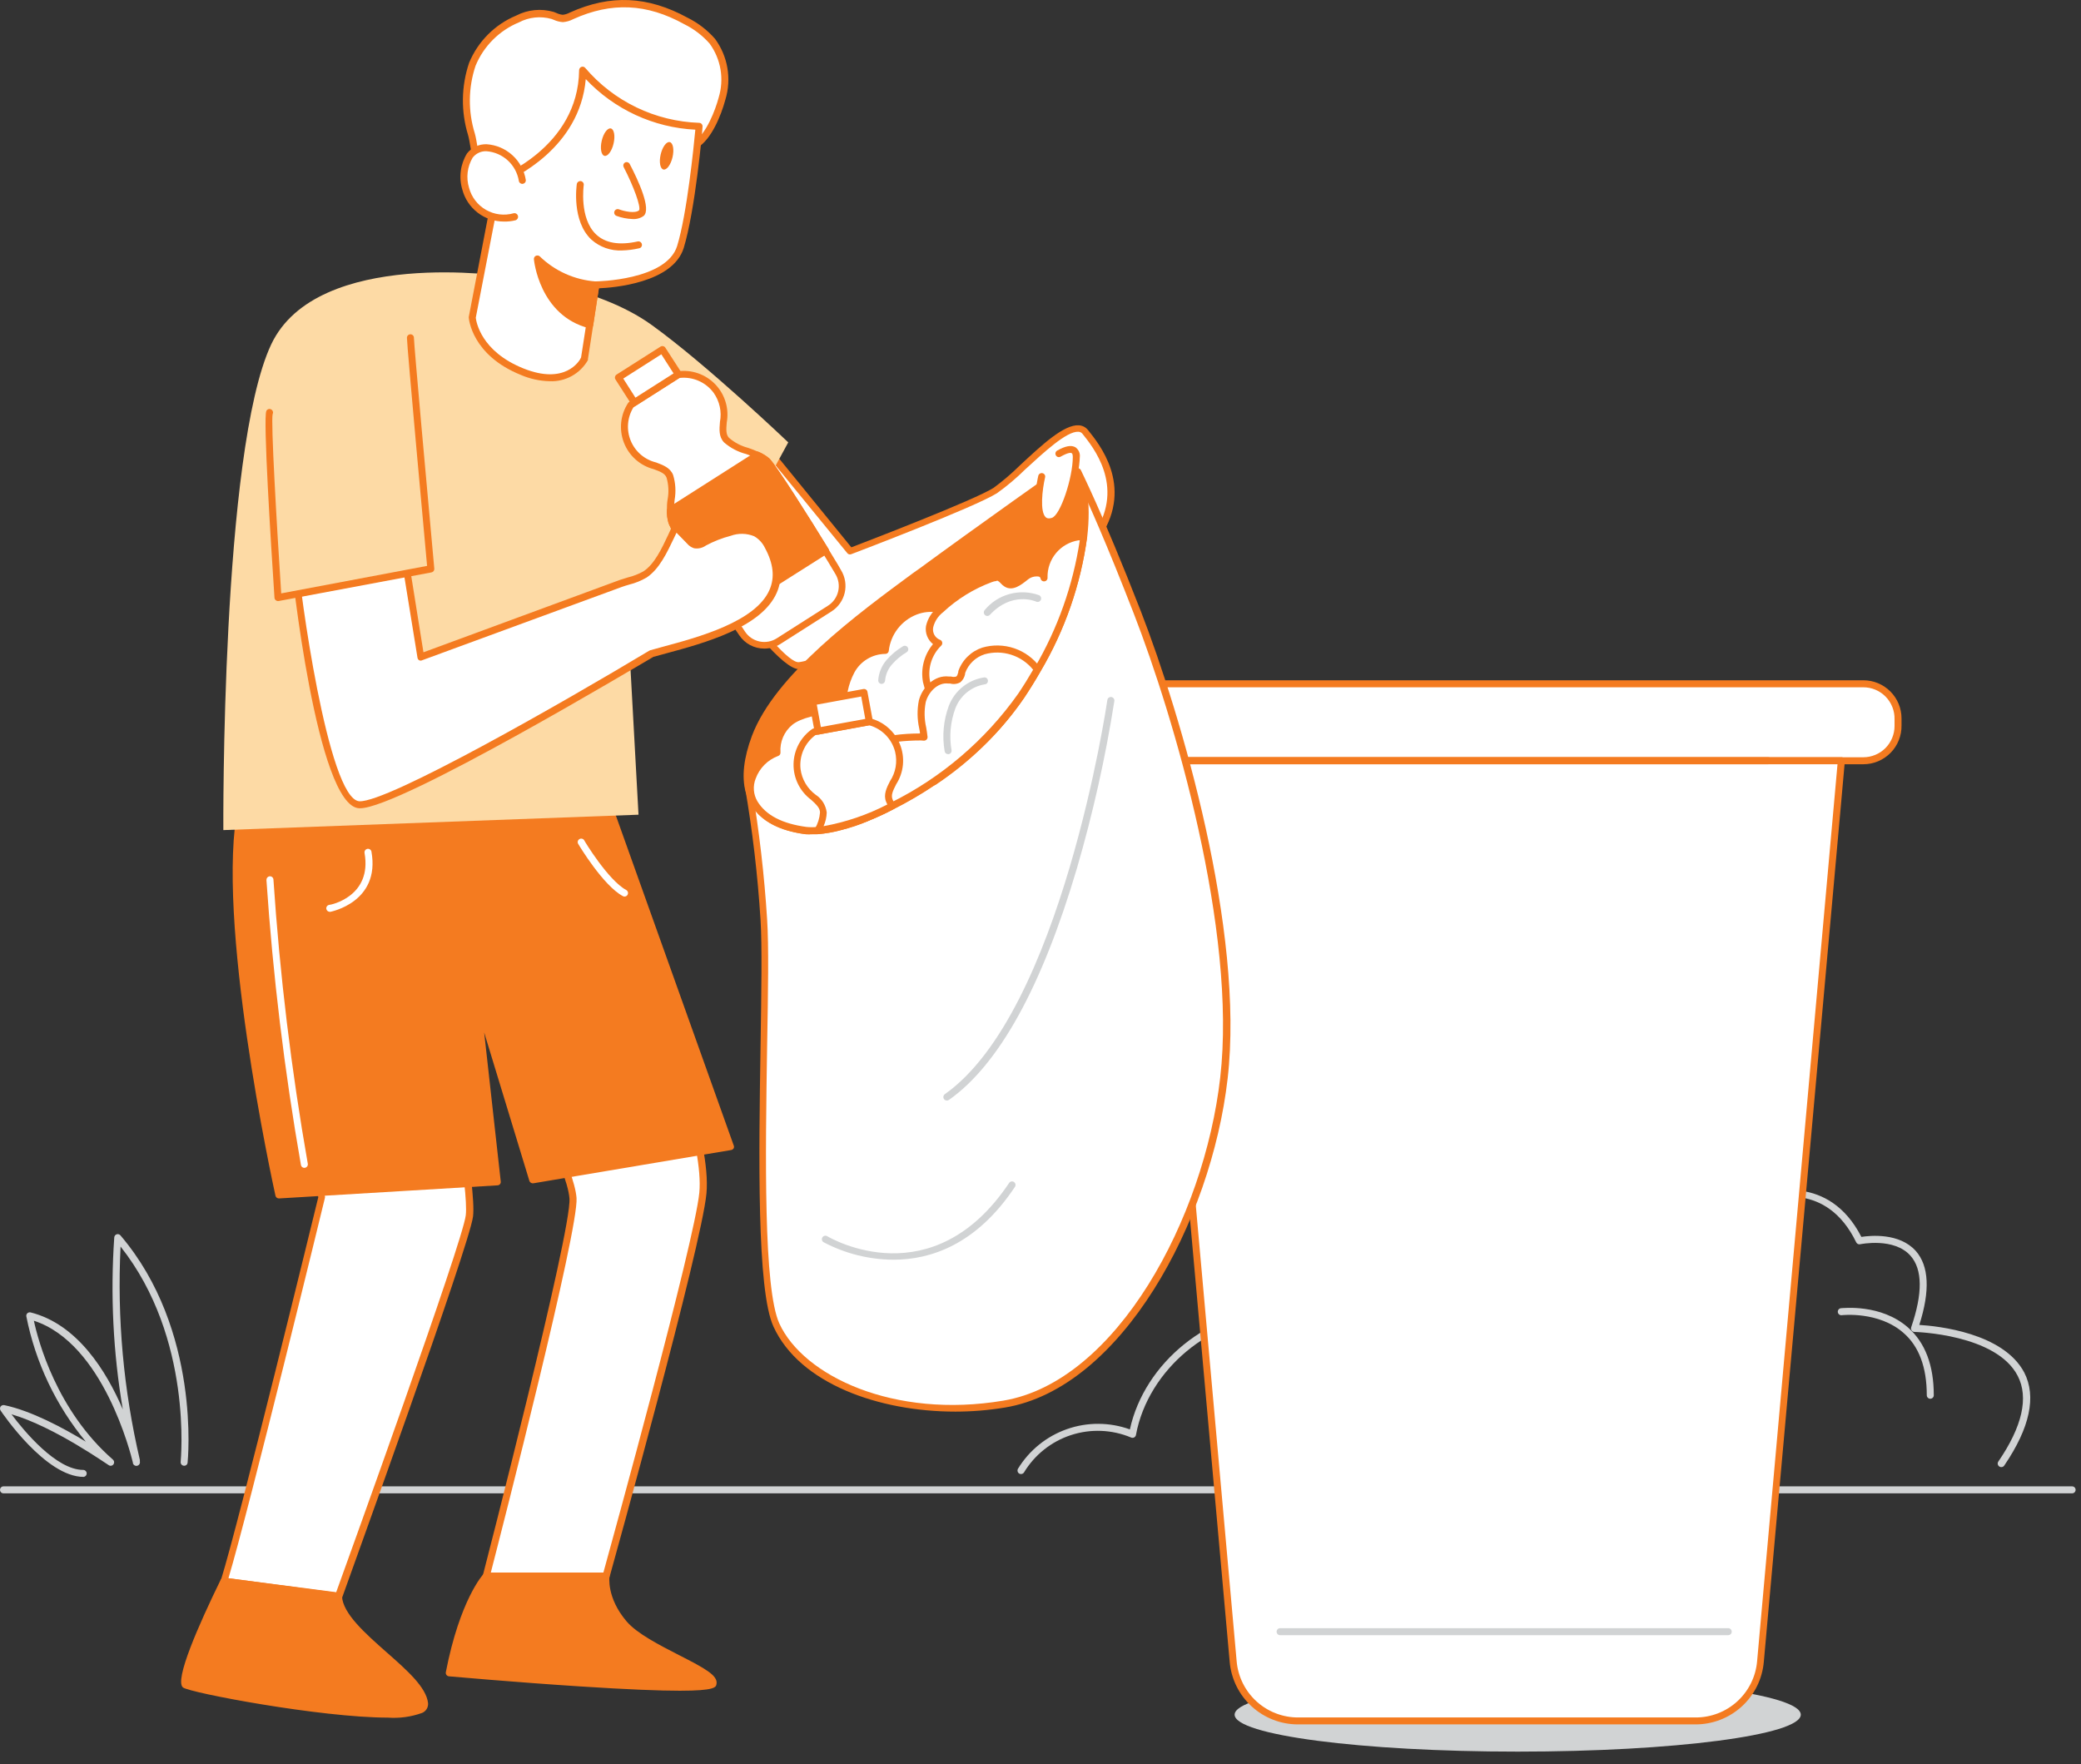 <svg width="151" height="128" viewBox="0 0 151 128" fill="none" xmlns="http://www.w3.org/2000/svg">
<rect x="0" y="0" width="151" height="128" fill="#333333" stroke="none"/>
<g id="#243_recycling_flatline">
<path id="Vector" d="M110.126 127.089C121.471 127.089 130.667 125.888 130.667 124.408C130.667 122.928 121.471 121.728 110.126 121.728C98.782 121.728 89.586 122.928 89.586 124.408C89.586 125.888 98.782 127.089 110.126 127.089Z" fill="#D1D3D4"/>
<path id="Vector_2" d="M74.086 106.949C74.042 106.95 73.999 106.939 73.959 106.919C73.901 106.884 73.859 106.828 73.841 106.763C73.823 106.698 73.831 106.628 73.863 106.569C74.68 105.229 75.935 104.213 77.415 103.692C78.895 103.171 80.51 103.178 81.986 103.71C83.042 98.867 87.793 95.019 92.759 95.019H92.88C92.948 95.019 93.012 95.046 93.06 95.093C93.108 95.141 93.134 95.206 93.134 95.273C93.134 95.34 93.108 95.405 93.06 95.452C93.012 95.5 92.948 95.527 92.88 95.527H92.759C87.925 95.527 83.306 99.355 82.427 104.112C82.421 104.15 82.406 104.186 82.383 104.217C82.36 104.249 82.33 104.275 82.296 104.293C82.261 104.311 82.224 104.321 82.185 104.322C82.146 104.323 82.107 104.315 82.072 104.299C80.688 103.719 79.141 103.657 77.713 104.123C76.287 104.589 75.075 105.552 74.299 106.838C74.276 106.873 74.244 106.901 74.207 106.92C74.17 106.94 74.128 106.95 74.086 106.949Z" fill="#D1D3D4"/>
<path id="Vector_3" d="M145.212 106.447C145.161 106.447 145.111 106.431 145.07 106.401C145.014 106.363 144.975 106.304 144.962 106.238C144.948 106.171 144.962 106.102 144.999 106.045C146.74 103.507 147.217 101.395 146.41 99.832C144.846 96.785 138.972 96.643 138.917 96.638C138.877 96.638 138.837 96.628 138.802 96.61C138.767 96.591 138.736 96.564 138.714 96.532C138.691 96.499 138.676 96.461 138.669 96.421C138.663 96.382 138.666 96.341 138.678 96.303C139.521 93.846 139.506 92.1 138.627 91.11C137.434 89.764 134.997 90.272 134.972 90.277C134.915 90.289 134.857 90.282 134.805 90.256C134.753 90.23 134.712 90.187 134.688 90.135C132.53 85.677 128.555 86.992 128.387 87.053C128.323 87.076 128.253 87.071 128.192 87.042C128.131 87.012 128.085 86.96 128.062 86.896C128.04 86.832 128.044 86.762 128.074 86.701C128.103 86.64 128.156 86.593 128.22 86.571C128.266 86.571 132.677 85.078 135.063 89.744C135.713 89.642 137.82 89.434 139.008 90.759C139.973 91.846 140.059 93.653 139.267 96.13C140.602 96.212 145.359 96.699 146.882 99.583C147.776 101.324 147.293 103.593 145.44 106.32C145.417 106.36 145.384 106.392 145.344 106.415C145.303 106.437 145.258 106.448 145.212 106.447Z" fill="#D1D3D4"/>
<path id="Vector_4" d="M150.355 108.35H0.255C0.187 108.35 0.123 108.324 0.075 108.276C0.028 108.229 0.001 108.164 0.001 108.097C0.001 108.029 0.028 107.965 0.075 107.917C0.123 107.87 0.187 107.843 0.255 107.843H150.355C150.422 107.843 150.487 107.87 150.534 107.917C150.582 107.965 150.609 108.029 150.609 108.097C150.609 108.164 150.582 108.229 150.534 108.276C150.487 108.324 150.422 108.35 150.355 108.35Z" fill="#D1D3D4"/>
<path id="Vector_5" d="M135.221 49.632H82.006C80.618 49.632 79.493 50.757 79.493 52.145V52.678C79.493 54.066 80.618 55.191 82.006 55.191H135.221C136.609 55.191 137.734 54.066 137.734 52.678V52.145C137.734 50.757 136.609 49.632 135.221 49.632Z" fill="white"/>
<path id="Vector_6" d="M135.211 55.45H82.006C81.273 55.449 80.57 55.157 80.051 54.639C79.532 54.12 79.24 53.417 79.239 52.684V52.176C79.233 51.809 79.3 51.444 79.436 51.102C79.573 50.761 79.775 50.45 80.033 50.188C80.29 49.926 80.597 49.718 80.936 49.575C81.275 49.433 81.638 49.359 82.006 49.358H135.211C135.944 49.358 136.648 49.65 137.167 50.169C137.686 50.688 137.977 51.391 137.977 52.125V52.633C137.983 53 137.916 53.365 137.78 53.706C137.644 54.048 137.441 54.359 137.184 54.621C136.926 54.883 136.619 55.091 136.28 55.234C135.942 55.376 135.578 55.45 135.211 55.45ZM82.006 49.866C81.407 49.867 80.833 50.106 80.41 50.529C79.987 50.953 79.748 51.526 79.747 52.125V52.633C79.741 52.934 79.795 53.233 79.905 53.512C80.016 53.792 80.181 54.047 80.392 54.262C80.602 54.477 80.853 54.648 81.13 54.765C81.407 54.882 81.705 54.942 82.006 54.943H135.211C135.809 54.941 136.383 54.703 136.807 54.28C137.23 53.856 137.468 53.282 137.47 52.684V52.176C137.476 51.875 137.422 51.576 137.311 51.297C137.2 51.017 137.035 50.762 136.825 50.547C136.614 50.332 136.363 50.161 136.086 50.044C135.809 49.927 135.511 49.867 135.211 49.866H82.006Z" fill="#F47B20"/>
<path id="Vector_7" d="M133.612 55.191L133.317 58.491L127.733 120.54C127.627 121.72 127.084 122.818 126.209 123.618C125.334 124.418 124.191 124.861 123.006 124.86H94.206C93.02 124.861 91.878 124.418 91.003 123.618C90.128 122.818 89.585 121.72 89.479 120.54L84.763 67.934L83.621 55.191H133.612Z" fill="white"/>
<path id="Vector_8" d="M123.026 125.114H94.205C92.952 125.12 91.743 124.653 90.819 123.806C89.895 122.959 89.326 121.794 89.225 120.545L83.367 55.212C83.363 55.141 83.387 55.072 83.433 55.019C83.457 54.993 83.486 54.973 83.518 54.959C83.55 54.945 83.585 54.938 83.62 54.938H133.611C133.646 54.938 133.681 54.945 133.713 54.959C133.746 54.973 133.775 54.993 133.799 55.019C133.845 55.072 133.868 55.141 133.865 55.212L133.571 58.511L127.986 120.56C127.882 121.803 127.314 122.961 126.395 123.805C125.476 124.648 124.274 125.116 123.026 125.114ZM83.9 55.45L89.733 120.524C89.828 121.643 90.342 122.684 91.171 123.442C91.999 124.199 93.083 124.617 94.205 124.611H123.026C124.149 124.617 125.232 124.199 126.061 123.442C126.89 122.684 127.403 121.643 127.499 120.524L133.332 55.45H83.9Z" fill="#F47B20"/>
<path id="Vector_9" d="M128.301 55.45H83.625C83.558 55.45 83.493 55.424 83.446 55.376C83.398 55.329 83.372 55.264 83.372 55.197C83.372 55.129 83.398 55.065 83.446 55.017C83.493 54.97 83.558 54.943 83.625 54.943H128.301C128.368 54.943 128.433 54.97 128.481 55.017C128.528 55.065 128.555 55.129 128.555 55.197C128.555 55.264 128.528 55.329 128.481 55.376C128.433 55.424 128.368 55.45 128.301 55.45Z" fill="#F47B20"/>
<path id="Vector_10" d="M125.402 118.641H92.886C92.818 118.641 92.754 118.614 92.706 118.567C92.659 118.519 92.632 118.454 92.632 118.387C92.632 118.32 92.659 118.255 92.706 118.208C92.754 118.16 92.818 118.133 92.886 118.133H125.402C125.47 118.133 125.534 118.16 125.582 118.208C125.63 118.255 125.656 118.32 125.656 118.387C125.656 118.454 125.63 118.519 125.582 118.567C125.534 118.614 125.47 118.641 125.402 118.641Z" fill="#D1D3D4"/>
<path id="Vector_11" d="M54.272 30.915L61.694 40.002C61.694 40.002 70.629 36.606 72.228 35.595C73.827 34.585 77.64 30.011 78.747 31.346C79.853 32.681 81.793 35.443 79.686 38.723C77.579 42.002 60.074 48.054 57.998 48.292C55.921 48.531 45.676 32.361 45.676 32.361L54.272 30.915Z" fill="white"/>
<path id="Vector_12" d="M57.968 48.551C55.729 48.551 47.169 35.194 45.459 32.493C45.438 32.457 45.428 32.416 45.428 32.374C45.428 32.332 45.438 32.291 45.459 32.255C45.476 32.217 45.502 32.184 45.535 32.158C45.567 32.133 45.606 32.115 45.646 32.107L54.246 30.66C54.291 30.653 54.336 30.657 54.378 30.673C54.42 30.689 54.457 30.716 54.485 30.752L61.775 39.712C63.019 39.235 70.654 36.301 72.096 35.397C72.78 34.892 73.426 34.339 74.031 33.742C75.594 32.29 77.198 30.787 78.285 30.858C78.413 30.866 78.537 30.899 78.651 30.958C78.765 31.017 78.865 31.099 78.945 31.199C79.757 32.214 82.235 35.219 79.899 38.875C77.721 42.251 60.024 48.343 58.044 48.546L57.968 48.551ZM46.093 32.544C50.043 38.758 56.602 48.206 57.973 48.043C59.917 47.82 77.422 41.794 79.473 38.585C81.605 35.24 79.305 32.427 78.549 31.478C78.513 31.432 78.468 31.395 78.416 31.368C78.364 31.342 78.307 31.327 78.249 31.326C77.396 31.275 75.711 32.849 74.376 34.072C73.745 34.695 73.066 35.267 72.345 35.783C70.741 36.798 62.131 40.073 61.765 40.21C61.716 40.23 61.661 40.233 61.61 40.22C61.559 40.206 61.513 40.176 61.481 40.134L54.17 31.189L46.093 32.544Z" fill="#F47B20"/>
<path id="Vector_13" d="M37.874 78.433C37.874 78.433 41.387 84.525 41.57 86.937C41.752 89.348 35.29 114.351 35.29 114.351H43.976C43.976 114.351 50.627 90.45 50.997 86.566C51.368 82.682 48.043 74.382 48.043 74.382L37.874 78.433Z" fill="white"/>
<path id="Vector_14" d="M43.976 114.605H35.289C35.251 114.605 35.212 114.597 35.177 114.58C35.142 114.563 35.111 114.539 35.086 114.509C35.063 114.477 35.047 114.441 35.039 114.402C35.031 114.363 35.032 114.324 35.041 114.285C35.107 114.037 41.498 89.287 41.321 86.957C41.143 84.627 37.691 78.621 37.655 78.56C37.64 78.527 37.633 78.492 37.633 78.456C37.633 78.42 37.64 78.385 37.655 78.352C37.667 78.317 37.686 78.285 37.712 78.259C37.737 78.233 37.768 78.212 37.803 78.2L47.956 74.138C47.987 74.126 48.02 74.12 48.053 74.12C48.087 74.121 48.12 74.128 48.151 74.141C48.181 74.154 48.209 74.173 48.232 74.197C48.255 74.221 48.274 74.249 48.286 74.28C48.423 74.621 51.632 82.698 51.261 86.597C50.89 90.496 44.499 113.448 44.23 114.422C44.214 114.477 44.18 114.524 44.134 114.558C44.088 114.591 44.032 114.607 43.976 114.605ZM35.614 114.097H43.783C44.402 111.854 50.383 90.176 50.743 86.541C51.068 83.129 48.428 76.078 47.895 74.697L38.249 78.56C38.925 79.758 41.666 84.739 41.834 86.916C42.001 89.211 36.401 111.056 35.614 114.097Z" fill="#F47B20"/>
<path id="Vector_15" d="M21.603 77.326L23.329 86.876C23.329 86.876 17.597 110.407 16.221 114.722L24.542 115.829C24.542 115.829 33.782 90.323 34.031 88.231C34.279 86.14 32.426 76.463 32.426 76.463L21.603 77.326Z" fill="white"/>
<path id="Vector_16" d="M24.562 116.082H24.537L16.211 114.971C16.174 114.966 16.139 114.954 16.108 114.935C16.076 114.915 16.049 114.89 16.028 114.859C16.012 114.826 16.004 114.789 16.004 114.752C16.004 114.715 16.012 114.679 16.028 114.646C17.333 110.488 22.791 88.109 23.095 86.866L21.379 77.372C21.373 77.337 21.375 77.3 21.384 77.265C21.392 77.23 21.408 77.198 21.43 77.169C21.451 77.141 21.478 77.118 21.508 77.102C21.539 77.085 21.573 77.075 21.608 77.073L32.452 76.21C32.513 76.206 32.574 76.224 32.624 76.261C32.673 76.299 32.707 76.352 32.721 76.413C32.797 76.814 34.574 86.15 34.325 88.257C34.076 90.364 25.187 114.874 24.826 115.915C24.807 115.968 24.771 116.014 24.723 116.044C24.675 116.075 24.619 116.088 24.562 116.082ZM16.576 114.509L24.395 115.524C25.243 113.168 33.569 90.14 33.797 88.175C34.015 86.317 32.513 78.169 32.238 76.707L21.902 77.529L23.577 86.805C23.585 86.84 23.585 86.876 23.577 86.911C23.521 87.165 18.059 109.574 16.576 114.509Z" fill="#F47B20"/>
<path id="Vector_17" d="M34.929 12.679C34.584 12.359 34.386 10.298 34.208 9.729C33.7 8.072 33.721 6.297 34.269 4.652C34.887 3.164 36.07 1.981 37.559 1.363C38.342 0.96 39.249 0.868 40.097 1.104C40.333 1.221 40.587 1.297 40.849 1.327C41.075 1.306 41.294 1.238 41.493 1.129C44.387 -0.176 47.027 0.002 49.789 1.515C50.512 1.872 51.158 2.369 51.687 2.977C52.117 3.568 52.403 4.251 52.525 4.971C52.646 5.692 52.599 6.431 52.388 7.13C52.119 8.145 51.444 9.841 50.52 10.45C50.012 10.775 49.449 10.607 48.966 10.795C47.951 11.171 47.007 12.11 46.042 12.608C42.641 14.38 38.092 15.568 34.929 12.679Z" fill="white"/>
<path id="Vector_18" d="M39.635 14.679C37.837 14.724 36.09 14.075 34.757 12.867C34.487 12.618 34.34 11.851 34.153 10.76C34.087 10.364 34.02 9.988 33.965 9.805C33.44 8.094 33.465 6.262 34.036 4.566C34.352 3.796 34.817 3.096 35.404 2.507C35.991 1.917 36.689 1.449 37.458 1.129C38.297 0.694 39.271 0.6 40.179 0.865L40.371 0.941C40.518 1.012 40.676 1.057 40.839 1.073C41.017 1.053 41.189 0.998 41.346 0.911C44.296 -0.419 47.007 -0.293 49.901 1.291C50.654 1.665 51.326 2.182 51.881 2.814C52.341 3.44 52.649 4.163 52.78 4.928C52.911 5.693 52.862 6.478 52.637 7.221C52.312 8.429 51.622 10.064 50.657 10.689C50.349 10.867 49.998 10.962 49.642 10.963C49.449 10.968 49.258 10.998 49.073 11.054C48.495 11.315 47.949 11.644 47.449 12.034C47.044 12.34 46.618 12.616 46.174 12.861C44.55 13.674 42.103 14.679 39.635 14.679ZM35.097 12.491C38.453 15.537 43.321 13.74 45.925 12.384C46.347 12.149 46.752 11.886 47.139 11.597C47.673 11.188 48.257 10.847 48.875 10.582C49.106 10.505 49.347 10.463 49.591 10.455C49.865 10.46 50.136 10.395 50.378 10.267C51.261 9.683 51.901 7.993 52.145 7.089C52.348 6.428 52.395 5.729 52.282 5.047C52.168 4.365 51.897 3.719 51.49 3.16C50.978 2.581 50.359 2.107 49.667 1.764C46.926 0.241 44.362 0.139 41.595 1.388C41.362 1.512 41.106 1.586 40.844 1.606C40.615 1.59 40.392 1.533 40.184 1.439L40.011 1.373C39.225 1.152 38.383 1.241 37.66 1.621C36.954 1.913 36.311 2.34 35.77 2.881C35.229 3.421 34.8 4.063 34.508 4.769C33.975 6.359 33.956 8.076 34.452 9.678C34.518 9.892 34.579 10.262 34.655 10.694C34.722 11.31 34.87 11.914 35.097 12.491Z" fill="#F47B20"/>
<path id="Vector_19" d="M43.905 57.735L52.998 83.185L38.635 85.601L34.574 72.214L36.097 85.754L20.262 86.698C20.262 86.698 15.815 66.619 17.536 58.496L43.905 57.735Z" fill="#F47B20"/>
<path id="Vector_20" d="M20.232 86.952C20.175 86.952 20.119 86.932 20.075 86.896C20.03 86.86 20 86.81 19.988 86.754C19.805 85.931 15.571 66.513 17.293 58.42C17.303 58.364 17.332 58.314 17.376 58.277C17.419 58.24 17.474 58.219 17.531 58.217L43.9 57.481C43.953 57.479 44.006 57.494 44.05 57.524C44.094 57.554 44.127 57.598 44.144 57.649L53.236 83.099C53.252 83.133 53.261 83.17 53.261 83.208C53.261 83.246 53.252 83.283 53.236 83.317C53.217 83.348 53.192 83.375 53.162 83.395C53.133 83.416 53.099 83.431 53.063 83.439L38.696 85.855C38.636 85.863 38.574 85.85 38.522 85.817C38.47 85.785 38.431 85.736 38.412 85.678L35.132 74.91L36.335 85.723C36.34 85.758 36.338 85.793 36.328 85.826C36.319 85.859 36.302 85.89 36.28 85.916C36.257 85.943 36.229 85.964 36.197 85.979C36.166 85.994 36.132 86.002 36.097 86.003L20.267 86.952H20.232ZM17.744 58.72C16.252 66.376 19.978 84.276 20.435 86.429L35.782 85.515L34.305 72.245C34.298 72.211 34.298 72.177 34.305 72.144C34.311 72.11 34.324 72.078 34.343 72.05C34.362 72.022 34.386 71.998 34.414 71.979C34.443 71.96 34.474 71.947 34.508 71.94C34.541 71.933 34.575 71.933 34.609 71.94C34.642 71.946 34.674 71.96 34.702 71.978C34.73 71.997 34.755 72.022 34.774 72.05C34.793 72.078 34.806 72.11 34.812 72.143L38.823 85.343L52.667 83.012L43.727 57.989L17.744 58.72Z" fill="#F47B20"/>
<path id="Vector_21" d="M36.868 20.07C36.868 20.07 23.014 17.918 19.678 24.99C16.033 32.747 16.206 60.228 16.206 60.228L46.331 59.111L45.397 42.093L49.921 45.475L57.196 32.097C57.196 32.097 51.291 26.457 47.266 23.563C43.24 20.669 36.868 20.07 36.868 20.07Z" fill="#FDDAA5"/>
<path id="Vector_22" d="M43.24 20.669L42.407 26.005C42.407 26.005 41.336 28.34 37.889 26.954C34.442 25.569 34.269 23.025 34.269 23.025L36.173 13.11C36.173 13.11 42.214 10.947 42.265 5.079C43.31 6.309 44.602 7.307 46.057 8.007C47.513 8.706 49.099 9.092 50.713 9.14C50.713 9.14 50.205 15.187 49.357 17.892C48.509 20.598 43.24 20.669 43.24 20.669Z" fill="white"/>
<path id="Vector_23" d="M39.889 27.66C39.167 27.644 38.456 27.489 37.792 27.203C34.239 25.771 34.026 23.142 34.015 23.055C34.013 23.035 34.013 23.015 34.015 22.994L35.919 13.075C35.928 13.031 35.947 12.991 35.976 12.957C36.004 12.924 36.041 12.898 36.081 12.882C36.142 12.882 41.961 10.714 42.021 5.089C42.023 5.036 42.04 4.985 42.07 4.943C42.101 4.9 42.144 4.868 42.194 4.85C42.244 4.832 42.298 4.831 42.348 4.847C42.398 4.862 42.442 4.894 42.473 4.936C43.498 6.136 44.761 7.108 46.182 7.793C47.603 8.477 49.152 8.858 50.728 8.912C50.763 8.911 50.797 8.919 50.828 8.933C50.86 8.947 50.888 8.967 50.911 8.993C50.935 9.018 50.953 9.049 50.965 9.082C50.976 9.115 50.98 9.151 50.977 9.186C50.977 9.434 50.444 15.278 49.611 17.994C48.819 20.532 44.489 20.878 43.453 20.918L42.661 26.056C42.663 26.079 42.663 26.103 42.661 26.127C42.384 26.612 41.979 27.012 41.49 27.282C41.001 27.553 40.447 27.683 39.889 27.66ZM34.523 23.055C34.559 23.345 34.894 25.492 37.98 26.731C40.986 27.939 42.042 26.223 42.163 25.939L42.986 20.634C42.996 20.575 43.027 20.521 43.072 20.481C43.117 20.441 43.175 20.418 43.235 20.416C43.285 20.416 48.362 20.345 49.134 17.847C49.85 15.517 50.342 10.607 50.454 9.409C47.429 9.259 44.58 7.943 42.504 5.739C42.067 10.759 37.275 12.948 36.411 13.308L34.523 23.055Z" fill="#F47B20"/>
<path id="Vector_24" d="M37.909 13.085C37.811 12.453 37.499 11.874 37.026 11.444C36.554 11.014 35.948 10.758 35.31 10.719C33.721 10.719 33.472 12.486 33.787 13.694C33.883 14.063 34.052 14.409 34.284 14.712C34.516 15.014 34.806 15.268 35.137 15.457C35.468 15.646 35.833 15.767 36.212 15.813C36.59 15.859 36.974 15.829 37.34 15.725" fill="white"/>
<path id="Vector_25" d="M36.564 16.075C35.876 16.077 35.207 15.851 34.662 15.432C34.116 15.013 33.724 14.425 33.548 13.76C33.415 13.323 33.376 12.862 33.435 12.409C33.494 11.955 33.648 11.519 33.889 11.13C34.056 10.915 34.273 10.743 34.52 10.627C34.767 10.512 35.037 10.456 35.31 10.465C36.008 10.512 36.669 10.794 37.185 11.265C37.702 11.736 38.043 12.369 38.153 13.059C38.16 13.127 38.139 13.194 38.097 13.246C38.054 13.299 37.992 13.332 37.925 13.339C37.857 13.345 37.79 13.325 37.738 13.282C37.685 13.239 37.652 13.178 37.645 13.11C37.55 12.545 37.268 12.027 36.845 11.64C36.422 11.253 35.882 11.018 35.31 10.973C35.115 10.962 34.921 10.999 34.745 11.081C34.568 11.162 34.413 11.286 34.295 11.44C34.102 11.767 33.979 12.13 33.934 12.507C33.89 12.883 33.924 13.265 34.036 13.628C34.124 13.962 34.278 14.276 34.488 14.55C34.698 14.825 34.961 15.054 35.261 15.226C35.561 15.398 35.892 15.509 36.235 15.552C36.578 15.595 36.926 15.569 37.26 15.476C37.293 15.467 37.328 15.465 37.362 15.469C37.396 15.474 37.429 15.485 37.459 15.502C37.489 15.519 37.515 15.542 37.536 15.569C37.557 15.597 37.573 15.628 37.582 15.661C37.591 15.695 37.593 15.729 37.589 15.764C37.584 15.798 37.573 15.831 37.556 15.861C37.539 15.891 37.516 15.917 37.489 15.938C37.461 15.959 37.43 15.975 37.397 15.984C37.124 16.052 36.844 16.082 36.564 16.075Z" fill="#F47B20"/>
<path id="Vector_26" d="M45.468 11.988C45.468 11.988 47.042 15.034 46.54 15.446C46.037 15.857 44.824 15.446 44.824 15.446" fill="white"/>
<path id="Vector_27" d="M45.89 15.892C45.495 15.878 45.104 15.801 44.733 15.664C44.701 15.652 44.672 15.634 44.648 15.611C44.623 15.588 44.604 15.56 44.59 15.53C44.576 15.499 44.569 15.466 44.568 15.432C44.567 15.399 44.573 15.365 44.585 15.334C44.609 15.271 44.657 15.221 44.718 15.194C44.778 15.166 44.847 15.164 44.91 15.187C45.327 15.344 46.093 15.501 46.372 15.258C46.52 15.019 45.992 13.547 45.245 12.105C45.221 12.049 45.219 11.985 45.238 11.927C45.258 11.869 45.298 11.82 45.352 11.79C45.411 11.76 45.48 11.754 45.544 11.774C45.608 11.794 45.661 11.838 45.692 11.897C46.316 13.09 47.276 15.166 46.707 15.664C46.47 15.834 46.181 15.915 45.89 15.892Z" fill="#F47B20"/>
<path id="Vector_28" d="M44.522 10.414C44.65 9.865 44.561 9.375 44.323 9.32C44.086 9.265 43.789 9.665 43.662 10.214C43.534 10.763 43.623 11.253 43.861 11.308C44.099 11.363 44.395 10.963 44.522 10.414Z" fill="#F47B20"/>
<path id="Vector_29" d="M48.8 11.405C48.928 10.856 48.839 10.367 48.601 10.311C48.363 10.256 48.067 10.656 47.94 11.205C47.812 11.754 47.901 12.244 48.139 12.299C48.376 12.354 48.672 11.954 48.8 11.405Z" fill="#F47B20"/>
<path id="Vector_30" d="M43.24 20.67C43.24 20.67 41.148 20.736 38.965 18.786C38.965 18.786 39.295 22.685 42.788 23.563L43.24 20.67Z" fill="#F47B20"/>
<path id="Vector_31" d="M42.813 23.817H42.752C39.127 22.903 38.742 18.852 38.742 18.812C38.736 18.761 38.747 18.71 38.771 18.666C38.796 18.621 38.833 18.585 38.879 18.563C38.924 18.539 38.976 18.53 39.026 18.537C39.077 18.543 39.125 18.564 39.163 18.598C40.262 19.665 41.702 20.31 43.229 20.421C43.267 20.419 43.304 20.427 43.338 20.441C43.373 20.456 43.403 20.479 43.427 20.507C43.452 20.536 43.47 20.569 43.48 20.605C43.491 20.641 43.493 20.678 43.488 20.715L43.042 23.609C43.036 23.644 43.024 23.678 43.004 23.707C42.985 23.737 42.96 23.763 42.93 23.782C42.895 23.804 42.855 23.816 42.813 23.817ZM39.331 19.406C39.574 20.472 40.346 22.528 42.585 23.233L42.945 20.903C41.623 20.756 40.37 20.236 39.331 19.406Z" fill="#F47B20"/>
<path id="Vector_32" d="M45.139 18.172C44.319 18.211 43.517 17.926 42.905 17.38C41.473 16.024 41.839 13.46 41.854 13.354C41.865 13.288 41.902 13.228 41.956 13.189C42.01 13.149 42.077 13.132 42.143 13.14C42.176 13.145 42.208 13.157 42.237 13.174C42.265 13.191 42.29 13.214 42.31 13.241C42.33 13.268 42.344 13.298 42.352 13.331C42.36 13.363 42.362 13.397 42.356 13.43C42.356 13.455 42.016 15.841 43.255 17.009C43.92 17.639 44.935 17.816 46.276 17.517C46.342 17.505 46.41 17.518 46.465 17.555C46.521 17.592 46.561 17.649 46.575 17.715C46.583 17.747 46.583 17.781 46.577 17.814C46.571 17.847 46.559 17.879 46.54 17.907C46.522 17.935 46.498 17.959 46.47 17.977C46.442 17.995 46.41 18.008 46.377 18.014C45.971 18.108 45.556 18.161 45.139 18.172Z" fill="#F47B20"/>
<path id="Vector_33" d="M59.902 39.941C60.242 40.504 60.572 41.027 60.846 41.464C61.108 41.898 61.19 42.417 61.075 42.91C60.959 43.403 60.655 43.832 60.227 44.104L56.521 46.495C56.093 46.768 55.575 46.863 55.078 46.76C54.581 46.657 54.144 46.363 53.861 45.942L52.845 44.419C51.124 41.824 48.926 38.438 48.743 37.819C48.665 37.555 48.631 37.281 48.642 37.006C48.642 36.159 48.89 35.224 48.601 34.509C48.215 33.554 46.53 33.971 45.672 32.331C45.421 31.867 45.298 31.345 45.317 30.819C45.336 30.292 45.495 29.78 45.778 29.335L49.22 27.137C49.743 27.07 50.274 27.142 50.759 27.348C51.244 27.553 51.666 27.883 51.982 28.305C53.104 29.777 52.013 31.133 52.718 31.859C53.226 32.427 54.196 32.6 54.962 32.95C55.216 33.061 55.452 33.208 55.663 33.387C56.14 33.864 58.277 37.286 59.902 39.941Z" fill="white"/>
<path id="Vector_34" d="M55.454 47.059C55.094 47.059 54.74 46.97 54.423 46.8C54.106 46.63 53.836 46.384 53.637 46.084L53.099 45.297L52.637 44.596C51.185 42.408 48.712 38.631 48.504 37.946C48.419 37.656 48.382 37.354 48.393 37.052C48.393 36.783 48.393 36.504 48.443 36.235C48.541 35.71 48.515 35.169 48.367 34.656C48.25 34.356 47.936 34.224 47.438 34.042C46.95 33.916 46.499 33.677 46.123 33.342C45.746 33.008 45.455 32.589 45.273 32.119C45.09 31.65 45.023 31.143 45.075 30.643C45.128 30.142 45.299 29.661 45.575 29.239C45.593 29.211 45.618 29.186 45.646 29.168L49.088 26.975C49.116 26.957 49.147 26.945 49.179 26.939C49.677 26.871 50.183 26.921 50.657 27.087C51.131 27.252 51.559 27.527 51.906 27.89C52.252 28.252 52.508 28.692 52.652 29.173C52.796 29.654 52.824 30.162 52.733 30.655C52.688 31.163 52.672 31.524 52.891 31.762C53.297 32.113 53.778 32.364 54.297 32.498C54.551 32.59 54.805 32.681 55.058 32.798C55.334 32.916 55.591 33.076 55.82 33.27C56.328 33.778 58.734 37.585 60.105 39.829L60.521 40.515C60.709 40.819 60.886 41.109 61.029 41.373C61.328 41.863 61.423 42.451 61.293 43.01C61.163 43.57 60.818 44.055 60.333 44.363L56.612 46.734C56.263 46.946 55.863 47.059 55.454 47.059ZM45.961 29.559C45.74 29.918 45.607 30.325 45.574 30.745C45.54 31.165 45.606 31.588 45.767 31.977C45.928 32.367 46.179 32.713 46.499 32.987C46.82 33.261 47.201 33.456 47.611 33.554C48.118 33.747 48.626 33.93 48.839 34.453C49.02 35.041 49.058 35.664 48.951 36.27C48.926 36.534 48.9 36.778 48.9 37.047C48.891 37.297 48.92 37.547 48.987 37.788C49.124 38.235 50.647 40.672 53.048 44.307L53.515 45.002L54.048 45.81C54.288 46.182 54.666 46.444 55.099 46.539C55.531 46.634 55.984 46.554 56.358 46.317L60.079 43.947C60.453 43.71 60.718 43.337 60.819 42.907C60.919 42.477 60.847 42.024 60.617 41.647L60.11 40.799L59.688 40.108C57.409 36.352 55.845 33.945 55.505 33.62C55.315 33.458 55.101 33.326 54.871 33.23C54.642 33.123 54.393 33.032 54.15 32.945C53.553 32.792 53 32.502 52.535 32.097C52.149 31.686 52.195 31.163 52.241 30.605C52.31 30.242 52.306 29.868 52.227 29.507C52.148 29.146 51.998 28.804 51.784 28.503C51.504 28.122 51.128 27.822 50.695 27.632C50.262 27.442 49.786 27.37 49.317 27.422L45.961 29.559Z" fill="#F47B20"/>
<path id="Vector_35" d="M48.067 25.354L44.873 27.389L46.032 29.209L49.226 27.173L48.067 25.354Z" fill="white"/>
<path id="Vector_36" d="M46.032 29.463C45.989 29.462 45.947 29.451 45.91 29.43C45.872 29.409 45.841 29.378 45.819 29.341L44.656 27.528C44.639 27.501 44.627 27.47 44.622 27.438C44.617 27.405 44.618 27.372 44.626 27.34C44.641 27.274 44.681 27.216 44.738 27.178L47.931 25.147C47.959 25.13 47.989 25.118 48.022 25.113C48.054 25.108 48.087 25.109 48.119 25.117C48.152 25.123 48.184 25.137 48.212 25.156C48.239 25.175 48.263 25.2 48.281 25.229L49.439 27.021C49.475 27.077 49.487 27.146 49.473 27.212C49.459 27.277 49.419 27.334 49.362 27.371L46.169 29.402C46.13 29.434 46.083 29.455 46.032 29.463ZM45.225 27.467L46.108 28.853L48.875 27.092L47.987 25.706L45.225 27.467Z" fill="#F47B20"/>
<path id="Vector_37" d="M59.902 39.941L52.85 44.439C51.129 41.845 48.931 38.459 48.748 37.839C48.67 37.576 48.636 37.302 48.647 37.027L54.967 32.996C55.221 33.107 55.456 33.254 55.668 33.433C56.14 33.864 58.277 37.286 59.902 39.941Z" fill="#F47B20"/>
<path id="Vector_38" d="M52.85 44.693C52.808 44.692 52.766 44.681 52.729 44.661C52.692 44.641 52.66 44.611 52.637 44.576C51.185 42.388 48.713 38.611 48.504 37.925C48.419 37.635 48.382 37.334 48.393 37.032C48.394 36.989 48.405 36.948 48.425 36.911C48.445 36.874 48.474 36.842 48.51 36.819L54.83 32.793C54.868 32.773 54.909 32.762 54.952 32.762C54.994 32.762 55.036 32.773 55.074 32.793C55.35 32.911 55.606 33.07 55.835 33.265C56.343 33.773 58.749 37.58 60.12 39.824C60.154 39.881 60.165 39.949 60.15 40.013C60.135 40.078 60.095 40.134 60.039 40.169L52.967 44.652C52.931 44.674 52.892 44.688 52.85 44.693ZM48.906 37.174C48.908 37.378 48.937 37.581 48.992 37.778C49.129 38.22 50.596 40.57 52.926 44.089L59.567 39.859C57.363 36.26 55.85 33.94 55.505 33.63C55.351 33.497 55.181 33.385 54.998 33.295L48.906 37.174Z" fill="#F47B20"/>
<path id="Vector_39" d="M21.405 40.895C21.405 41.261 23.375 58.268 26.086 58.39C28.797 58.512 47.266 47.424 47.266 47.424C50.505 46.495 58.587 44.886 55.739 39.611C55.544 39.213 55.234 38.883 54.851 38.662C54.251 38.418 53.583 38.402 52.972 38.616C52.328 38.783 51.706 39.027 51.119 39.342C50.925 39.484 50.683 39.548 50.444 39.52C50.3 39.463 50.172 39.37 50.073 39.251L49.058 38.2C48.459 39.377 47.885 40.967 46.809 41.677C46.251 41.951 45.666 42.166 45.062 42.317L39.26 44.449L30.502 47.668L29.025 38.53" fill="white"/>
<path id="Vector_40" d="M26.126 58.644H26.06C22.978 58.502 21.136 41.068 21.136 40.875C21.136 40.808 21.162 40.743 21.21 40.696C21.257 40.648 21.322 40.621 21.389 40.621C21.457 40.621 21.521 40.648 21.569 40.696C21.616 40.743 21.643 40.808 21.643 40.875C21.684 42.266 23.78 58.014 26.08 58.136C28.146 58.222 40.752 51.029 47.118 47.206L47.179 47.18L48.134 46.916C50.642 46.241 54.84 45.114 55.84 42.789C56.231 41.885 56.12 40.885 55.5 39.743C55.33 39.391 55.057 39.099 54.718 38.905C54.176 38.685 53.572 38.675 53.023 38.875C52.396 39.038 51.791 39.275 51.221 39.581C51.098 39.669 50.959 39.732 50.812 39.766C50.664 39.8 50.511 39.804 50.362 39.779C50.164 39.716 49.988 39.598 49.855 39.438L49.088 38.651L48.91 39.027C48.403 40.088 47.844 41.291 46.915 41.906C46.525 42.133 46.105 42.304 45.666 42.413C45.474 42.469 45.286 42.525 45.118 42.586L30.629 47.906C30.596 47.922 30.559 47.931 30.523 47.931C30.485 47.931 30.449 47.922 30.416 47.906C30.383 47.887 30.355 47.861 30.334 47.829C30.313 47.797 30.299 47.761 30.294 47.724L28.812 38.585C28.806 38.552 28.808 38.519 28.816 38.486C28.824 38.454 28.838 38.423 28.858 38.397C28.878 38.37 28.903 38.347 28.931 38.33C28.96 38.312 28.992 38.301 29.025 38.296C29.058 38.29 29.091 38.291 29.123 38.298C29.156 38.306 29.186 38.32 29.213 38.339C29.24 38.358 29.263 38.383 29.28 38.411C29.298 38.44 29.309 38.471 29.314 38.504L30.726 47.328L44.976 42.078C45.154 42.017 45.352 41.956 45.56 41.895C45.948 41.802 46.322 41.657 46.672 41.464C47.479 40.956 48.017 39.799 48.489 38.799C48.601 38.55 48.718 38.291 48.829 38.083C48.849 38.047 48.877 38.016 48.91 37.992C48.944 37.969 48.982 37.953 49.022 37.946C49.062 37.94 49.103 37.944 49.141 37.958C49.178 37.971 49.213 37.993 49.24 38.022L50.256 39.073C50.325 39.158 50.414 39.226 50.515 39.271C50.642 39.311 50.825 39.215 51.023 39.118C51.628 38.793 52.271 38.54 52.936 38.367C53.608 38.141 54.339 38.166 54.992 38.438C55.43 38.677 55.785 39.043 56.008 39.489C56.698 40.768 56.82 41.951 56.368 42.992C55.272 45.53 51.089 46.663 48.327 47.409L47.413 47.658C46.281 48.312 29.01 58.644 26.126 58.644Z" fill="#F47B20"/>
<path id="Vector_41" d="M29.781 24.507C29.781 25.122 31.264 41.261 31.264 41.261L20.171 43.357C20.171 43.357 19.308 30.422 19.557 29.924" fill="#FDDAA5"/>
<path id="Vector_42" d="M20.171 43.612C20.115 43.611 20.062 43.591 20.019 43.556C19.989 43.535 19.965 43.508 19.947 43.476C19.929 43.444 19.919 43.409 19.917 43.373C19.658 39.464 19.08 30.316 19.328 29.813C19.343 29.783 19.363 29.756 19.389 29.734C19.414 29.712 19.443 29.695 19.475 29.685C19.506 29.674 19.54 29.671 19.573 29.673C19.607 29.676 19.639 29.686 19.669 29.701C19.698 29.716 19.725 29.736 19.747 29.761C19.77 29.786 19.787 29.816 19.797 29.847C19.808 29.879 19.813 29.912 19.811 29.945C19.809 29.979 19.8 30.011 19.785 30.041C19.643 30.549 20.075 38.007 20.405 43.053L30.99 41.058C30.802 39.027 29.528 25.092 29.528 24.508C29.528 24.44 29.554 24.376 29.602 24.328C29.649 24.281 29.714 24.254 29.781 24.254C29.849 24.254 29.913 24.281 29.961 24.328C30.009 24.376 30.035 24.44 30.035 24.508C30.035 24.985 31.005 35.677 31.513 41.261C31.519 41.323 31.501 41.385 31.464 41.435C31.426 41.485 31.371 41.519 31.309 41.53L20.222 43.607L20.171 43.612Z" fill="#F47B20"/>
<path id="Vector_43" d="M22.085 84.734C22.025 84.734 21.968 84.714 21.922 84.676C21.876 84.637 21.846 84.584 21.836 84.525C20.637 77.682 19.802 70.78 19.333 63.848C19.332 63.781 19.355 63.716 19.4 63.666C19.444 63.616 19.506 63.585 19.572 63.579C19.605 63.577 19.639 63.581 19.67 63.592C19.702 63.603 19.731 63.62 19.756 63.642C19.781 63.664 19.801 63.691 19.816 63.721C19.831 63.751 19.839 63.784 19.841 63.817C20.303 70.729 21.135 77.611 22.334 84.434C22.346 84.5 22.331 84.568 22.293 84.623C22.255 84.678 22.197 84.716 22.131 84.728L22.085 84.734Z" fill="white"/>
<path id="Vector_44" d="M16.241 114.722C16.241 114.722 12.82 121.743 13.434 122.235C14.048 122.728 31.055 125.789 30.807 123.591C30.558 121.393 24.684 118.418 24.562 115.828L16.241 114.722Z" fill="#F47B20"/>
<path id="Vector_45" d="M28.142 124.622C23.283 124.622 13.759 122.819 13.277 122.434C12.637 121.926 14.414 117.895 16.018 114.61C16.041 114.563 16.078 114.523 16.125 114.498C16.171 114.472 16.225 114.462 16.277 114.468L24.593 115.58C24.652 115.587 24.707 115.615 24.748 115.658C24.789 115.702 24.813 115.759 24.816 115.819C24.877 117.072 26.487 118.499 28.05 119.88C29.533 121.185 30.934 122.418 31.061 123.571C31.073 123.72 31.038 123.869 30.961 123.996C30.883 124.124 30.767 124.224 30.629 124.281C29.833 124.568 28.985 124.684 28.142 124.622ZM13.617 122.048C14.592 122.5 28.441 125.068 30.426 123.804C30.568 123.718 30.558 123.652 30.553 123.622C30.451 122.667 29.061 121.444 27.715 120.256C26.151 118.88 24.542 117.458 24.329 116.057L16.414 114.996C14.891 118.078 13.485 121.479 13.617 122.048Z" fill="#F47B20"/>
<path id="Vector_46" d="M35.29 114.341C35.29 114.341 33.635 116.138 32.599 121.362C32.599 121.362 51.525 123.058 51.738 122.134C51.952 121.21 46.839 119.641 45.27 117.793C43.702 115.945 43.976 114.341 43.976 114.341H35.29Z" fill="#F47B20"/>
<path id="Vector_47" d="M49.332 122.672C47.88 122.672 45.616 122.586 42.072 122.357C37.366 122.053 32.624 121.631 32.578 121.626C32.543 121.623 32.509 121.613 32.478 121.596C32.446 121.579 32.419 121.555 32.398 121.527C32.376 121.499 32.361 121.466 32.353 121.432C32.344 121.397 32.343 121.362 32.35 121.327C33.365 116.092 35.031 114.255 35.102 114.179C35.126 114.153 35.155 114.133 35.187 114.119C35.219 114.105 35.254 114.097 35.289 114.097H43.976C44.013 114.096 44.05 114.104 44.083 114.12C44.117 114.136 44.146 114.159 44.169 114.189C44.193 114.216 44.211 114.248 44.221 114.284C44.231 114.319 44.232 114.356 44.225 114.392C44.225 114.392 43.996 115.915 45.463 117.636C46.215 118.524 47.855 119.362 49.301 120.103C51.16 121.052 52.124 121.575 51.987 122.2C51.951 122.413 51.875 122.672 49.332 122.672ZM32.903 121.149C39.676 121.748 50.312 122.484 51.479 122.032C51.337 121.712 49.956 121.017 49.068 120.555C47.58 119.793 45.895 118.93 45.078 117.966C44.223 117.052 43.733 115.856 43.702 114.605H35.406C35.096 115.001 33.792 116.879 32.903 121.149Z" fill="#F47B20"/>
<path id="Vector_48" d="M78.173 34.209C78.173 34.209 79.696 37.139 82.519 44.439C85.342 51.74 90.032 67.508 88.804 78.225C87.575 88.942 80.976 100.527 72.843 101.883C64.71 103.238 58.12 100.02 56.338 96.146C54.556 92.272 55.779 72.326 55.414 66.701C55.209 63.447 54.828 60.207 54.272 56.994C54.272 56.994 77.681 44.13 78.173 34.209Z" fill="white"/>
<path id="Vector_49" d="M69.324 102.421C63.775 102.421 58.018 100.39 56.125 96.253C54.906 93.613 55.064 83.814 55.185 75.945C55.246 72.001 55.302 68.594 55.185 66.741C54.981 63.498 54.601 60.268 54.048 57.065C54.038 57.013 54.045 56.958 54.068 56.91C54.091 56.862 54.128 56.822 54.175 56.796C54.409 56.669 77.468 43.87 77.95 34.204C77.954 34.149 77.975 34.097 78.011 34.056C78.048 34.014 78.096 33.985 78.15 33.974C78.204 33.962 78.26 33.969 78.31 33.992C78.36 34.015 78.401 34.054 78.427 34.103C78.427 34.133 79.975 37.149 82.783 44.353C85.702 51.882 90.317 67.493 89.078 78.266C87.885 88.653 81.366 100.735 72.909 102.126C71.724 102.322 70.525 102.42 69.324 102.421ZM54.556 57.141C55.09 60.305 55.46 63.494 55.663 66.696C55.79 68.574 55.734 71.991 55.663 75.945C55.541 83.769 55.389 93.506 56.556 96.039C58.303 99.827 64.852 102.959 72.802 101.624C81.021 100.253 87.377 88.394 88.54 78.189C89.769 67.528 85.179 52.003 82.27 44.52C80.28 39.388 78.935 36.397 78.32 35.098C77.62 39.124 73.543 43.967 66.182 49.521C62.466 52.296 58.583 54.841 54.556 57.141Z" fill="#F47B20"/>
<path id="Vector_50" d="M78.645 38.926C78.188 42.334 77.047 45.615 75.29 48.572C74.929 49.201 74.533 49.841 74.107 50.475C73.067 52.005 71.837 53.395 70.446 54.613C69.591 55.366 68.689 56.065 67.746 56.705C66.787 57.36 65.786 57.952 64.75 58.476C63.539 59.103 62.267 59.603 60.953 59.969C60.424 60.111 59.884 60.204 59.338 60.248C59.057 60.281 58.772 60.281 58.491 60.248C56.511 60.004 54.83 59.157 54.348 57.359C54.079 56.344 54.185 55.095 54.795 53.476C56.521 48.907 62.836 44.414 66.903 41.428C70.969 38.443 77.336 33.93 77.336 33.93C78.315 33.59 79.026 35.651 78.645 38.926Z" fill="#F47B20"/>
<path id="Vector_51" d="M58.917 60.527C58.765 60.536 58.612 60.536 58.46 60.527C56.069 60.233 54.561 59.172 54.104 57.451C53.81 56.359 53.962 54.999 54.561 53.389C56.241 48.937 62.267 44.515 66.237 41.591L66.745 41.231C70.771 38.276 77.127 33.783 77.193 33.737L77.254 33.707C77.394 33.654 77.546 33.639 77.693 33.665C77.841 33.691 77.978 33.757 78.092 33.854C78.864 34.473 79.178 36.479 78.889 38.966C78.421 42.407 77.27 45.72 75.503 48.709C75.132 49.358 74.731 50.003 74.315 50.628C73.262 52.174 72.017 53.58 70.609 54.811C69.746 55.572 68.837 56.279 67.888 56.928C66.91 57.586 65.892 58.182 64.841 58.715C63.617 59.355 62.329 59.865 60.998 60.238C60.455 60.385 59.899 60.481 59.338 60.527C59.201 60.527 59.059 60.527 58.917 60.527ZM77.457 34.169C76.95 34.519 70.923 38.789 67.05 41.632L66.542 41.997C62.603 44.886 56.648 49.252 55.018 53.562C54.459 55.05 54.312 56.303 54.581 57.294C55.089 59.192 56.993 59.832 58.506 59.994C58.77 60.023 59.038 60.023 59.303 59.994C59.834 59.945 60.361 59.852 60.877 59.715C62.17 59.355 63.424 58.864 64.618 58.248C65.644 57.725 66.636 57.138 67.588 56.491C68.529 55.866 69.428 55.179 70.279 54.435C71.654 53.232 72.87 51.859 73.898 50.349C74.31 49.734 74.706 49.1 75.071 48.46C76.801 45.531 77.93 42.286 78.391 38.916C78.696 36.291 78.285 34.661 77.782 34.255C77.74 34.213 77.689 34.182 77.632 34.166C77.575 34.149 77.515 34.146 77.457 34.159V34.169Z" fill="#F47B20"/>
<path id="Vector_52" d="M68.705 53.674C68.393 54.267 68.043 54.84 67.659 55.39C66.084 57.699 63.697 59.331 60.973 59.959C60.444 60.1 59.904 60.194 59.358 60.238C59.077 60.271 58.792 60.271 58.511 60.238C57.094 60.05 55.561 59.553 54.764 58.268C53.967 56.984 54.972 55.085 56.399 54.603C56.369 54.185 56.44 53.766 56.605 53.381C56.77 52.996 57.025 52.656 57.348 52.389C58.186 51.704 60.191 51.374 61.227 51.582C61.148 50.572 61.356 49.56 61.826 48.663C62.066 48.217 62.422 47.845 62.856 47.584C63.29 47.324 63.787 47.187 64.293 47.186C64.363 46.557 64.605 45.96 64.99 45.459C65.376 44.958 65.892 44.572 66.481 44.343C67.715 43.881 68.837 44.267 69.888 44.937C70.939 45.607 70.903 46.429 70.69 47.648C70.339 49.746 69.67 51.778 68.705 53.674Z" fill="white"/>
<path id="Vector_53" d="M58.917 60.527C58.765 60.535 58.612 60.535 58.46 60.527C56.556 60.273 55.231 59.573 54.531 58.44C54.342 58.127 54.228 57.774 54.198 57.41C54.168 57.045 54.223 56.679 54.358 56.339C54.508 55.922 54.741 55.541 55.044 55.219C55.347 54.897 55.713 54.64 56.12 54.465C56.117 54.038 56.209 53.615 56.39 53.228C56.571 52.84 56.836 52.498 57.166 52.227C58.003 51.546 59.8 51.211 60.948 51.323C60.908 50.363 61.129 49.41 61.587 48.566C61.834 48.117 62.188 47.736 62.617 47.457C63.047 47.178 63.539 47.009 64.05 46.967C64.161 46.335 64.434 45.743 64.841 45.248C65.248 44.752 65.777 44.371 66.375 44.139C67.898 43.576 69.167 44.225 70.005 44.758C71.208 45.525 71.137 46.515 70.924 47.728C70.559 49.85 69.875 51.904 68.893 53.821C68.577 54.423 68.223 55.005 67.832 55.562C66.22 57.92 63.781 59.587 60.999 60.233C60.457 60.379 59.903 60.476 59.343 60.522C59.201 60.527 59.059 60.527 58.917 60.527ZM60.481 51.785C59.465 51.785 58.11 52.084 57.485 52.592C57.194 52.834 56.965 53.141 56.817 53.489C56.668 53.837 56.605 54.215 56.633 54.592C56.638 54.649 56.623 54.705 56.592 54.752C56.56 54.799 56.514 54.834 56.46 54.851C56.087 54.99 55.749 55.208 55.468 55.49C55.188 55.773 54.972 56.112 54.835 56.486C54.727 56.754 54.682 57.043 54.704 57.331C54.726 57.619 54.814 57.898 54.962 58.146C55.582 59.161 56.78 59.766 58.516 59.999C58.779 60.025 59.045 60.025 59.308 59.999C59.839 59.95 60.366 59.856 60.882 59.72C63.544 59.102 65.878 57.508 67.421 55.252C67.794 54.71 68.133 54.146 68.436 53.562C69.391 51.689 70.052 49.68 70.396 47.607C70.624 46.337 70.578 45.713 69.705 45.154C68.502 44.388 67.522 44.21 66.522 44.586C65.976 44.797 65.498 45.154 65.14 45.617C64.782 46.081 64.558 46.634 64.491 47.216C64.485 47.28 64.454 47.34 64.405 47.383C64.356 47.425 64.292 47.447 64.227 47.444C63.769 47.45 63.32 47.578 62.927 47.816C62.534 48.053 62.212 48.391 61.994 48.795C61.543 49.649 61.348 50.614 61.43 51.577C61.431 51.615 61.424 51.654 61.408 51.689C61.392 51.724 61.368 51.755 61.339 51.78C61.31 51.805 61.276 51.823 61.239 51.833C61.202 51.842 61.163 51.843 61.126 51.836C60.913 51.795 60.697 51.774 60.481 51.775V51.785Z" fill="#F47B20"/>
<path id="Vector_54" d="M76.828 32.915C77.417 32.585 78.107 32.361 78.092 33.174C78.061 34.58 77.214 37.575 76.371 37.819C74.696 38.327 75.569 34.58 75.569 34.58" fill="white"/>
<path id="Vector_55" d="M76.107 38.118C75.999 38.12 75.892 38.101 75.792 38.062C75.692 38.023 75.601 37.964 75.523 37.89C74.751 37.159 75.279 34.788 75.34 34.519C75.356 34.454 75.397 34.397 75.454 34.362C75.511 34.327 75.58 34.316 75.645 34.331C75.678 34.338 75.709 34.352 75.736 34.371C75.763 34.39 75.786 34.415 75.804 34.443C75.821 34.472 75.833 34.503 75.838 34.536C75.843 34.569 75.841 34.603 75.833 34.636C75.625 35.539 75.447 37.118 75.874 37.524C75.939 37.585 76.051 37.656 76.32 37.575C76.95 37.392 77.843 34.646 77.843 33.168C77.843 33.021 77.818 32.914 77.772 32.884C77.727 32.854 77.574 32.788 76.96 33.133C76.931 33.15 76.899 33.161 76.866 33.165C76.833 33.169 76.799 33.167 76.767 33.158C76.734 33.149 76.704 33.134 76.678 33.113C76.652 33.092 76.631 33.066 76.615 33.036C76.582 32.978 76.573 32.908 76.592 32.844C76.61 32.779 76.653 32.724 76.711 32.691C77.31 32.356 77.727 32.275 78.036 32.453C78.15 32.533 78.24 32.643 78.295 32.771C78.351 32.899 78.37 33.04 78.351 33.178C78.326 34.432 77.539 37.748 76.447 38.062C76.337 38.097 76.222 38.116 76.107 38.118Z" fill="#F47B20"/>
<path id="Vector_56" d="M45.316 65.05C45.275 65.051 45.235 65.04 45.2 65.02C43.778 64.264 42.026 61.355 41.955 61.228C41.938 61.2 41.926 61.168 41.921 61.135C41.916 61.102 41.918 61.069 41.926 61.037C41.934 61.005 41.948 60.974 41.968 60.948C41.988 60.922 42.013 60.899 42.042 60.883C42.07 60.865 42.102 60.853 42.135 60.848C42.168 60.843 42.202 60.845 42.235 60.853C42.267 60.861 42.298 60.875 42.325 60.895C42.352 60.915 42.375 60.94 42.392 60.969C42.392 60.999 44.144 63.883 45.438 64.573C45.488 64.6 45.527 64.643 45.55 64.695C45.573 64.747 45.578 64.805 45.563 64.859C45.549 64.914 45.517 64.963 45.473 64.998C45.428 65.032 45.373 65.051 45.316 65.05Z" fill="white"/>
<path id="Vector_57" d="M23.928 66.157C23.869 66.156 23.812 66.135 23.767 66.097C23.722 66.059 23.691 66.007 23.679 65.949C23.667 65.883 23.682 65.815 23.72 65.76C23.758 65.705 23.816 65.667 23.882 65.655C24.014 65.655 27.015 65.04 26.451 61.883C26.441 61.816 26.456 61.748 26.495 61.693C26.534 61.638 26.593 61.601 26.659 61.588C26.692 61.583 26.726 61.583 26.759 61.591C26.791 61.598 26.822 61.612 26.85 61.631C26.877 61.65 26.9 61.675 26.918 61.703C26.936 61.732 26.948 61.763 26.954 61.797C27.603 65.452 24.014 66.147 23.974 66.157H23.928Z" fill="white"/>
<path id="Vector_58" d="M78.645 38.926C78.188 42.334 77.046 45.615 75.29 48.572C74.929 49.201 74.533 49.841 74.107 50.475C72.399 52.935 70.24 55.049 67.745 56.705C67.913 56.593 67.547 53.258 67.568 52.791C67.588 52.323 67.735 51.811 67.745 51.354C67.745 50.694 67.349 50.084 67.238 49.43C67.144 48.927 67.177 48.41 67.333 47.923C67.489 47.437 67.763 46.997 68.131 46.642C67.898 46.554 67.703 46.386 67.583 46.167C67.463 45.948 67.425 45.694 67.476 45.449C67.593 44.963 67.87 44.53 68.263 44.221C69.308 43.244 70.537 42.485 71.878 41.987C72.073 41.892 72.296 41.867 72.507 41.916C72.731 42.002 72.848 42.246 73.056 42.363C73.508 42.627 74.041 42.185 74.452 41.855C74.863 41.525 75.655 41.393 75.777 41.901C75.76 41.513 75.822 41.127 75.959 40.764C76.097 40.402 76.307 40.071 76.577 39.793C76.847 39.515 77.171 39.295 77.53 39.147C77.888 38.998 78.273 38.925 78.66 38.931L78.645 38.926Z" fill="white"/>
<path id="Vector_59" d="M67.746 56.974C67.701 56.973 67.657 56.961 67.619 56.939C67.581 56.916 67.549 56.884 67.527 56.846C67.505 56.807 67.493 56.764 67.493 56.719C67.493 56.675 67.505 56.631 67.527 56.593C67.528 55.78 67.485 54.969 67.4 54.161C67.344 53.43 67.309 52.968 67.314 52.795C67.329 52.547 67.36 52.299 67.405 52.054C67.45 51.826 67.479 51.596 67.492 51.364C67.472 51 67.382 50.643 67.228 50.313C67.122 50.047 67.037 49.774 66.974 49.495C66.885 49.01 66.903 48.511 67.029 48.033C67.154 47.556 67.383 47.112 67.7 46.734C67.507 46.58 67.358 46.377 67.269 46.147C67.18 45.917 67.153 45.667 67.192 45.424C67.312 44.878 67.619 44.391 68.06 44.048C69.128 43.048 70.385 42.272 71.756 41.763C72.01 41.644 72.299 41.62 72.568 41.697C72.722 41.766 72.857 41.868 72.964 41.997C73.017 42.059 73.079 42.114 73.147 42.159C73.436 42.327 73.873 41.982 74.223 41.703C74.398 41.552 74.606 41.443 74.829 41.384C75.052 41.325 75.286 41.318 75.513 41.362C75.617 40.696 75.93 40.081 76.407 39.605C76.885 39.129 77.502 38.819 78.168 38.717C78.32 38.707 78.473 38.707 78.625 38.717C78.661 38.716 78.696 38.723 78.729 38.737C78.762 38.751 78.791 38.772 78.815 38.799C78.838 38.825 78.856 38.857 78.866 38.891C78.876 38.925 78.879 38.961 78.874 38.997C78.406 42.437 77.255 45.75 75.487 48.739C75.117 49.389 74.716 50.033 74.3 50.658C72.576 53.145 70.395 55.282 67.872 56.953C67.832 56.969 67.789 56.976 67.746 56.974ZM72.315 42.154C72.191 42.165 72.069 42.194 71.954 42.241C70.645 42.728 69.446 43.47 68.426 44.424C68.073 44.695 67.822 45.078 67.715 45.51C67.677 45.692 67.703 45.882 67.789 46.047C67.875 46.211 68.016 46.341 68.187 46.414C68.231 46.425 68.27 46.449 68.301 46.481C68.332 46.513 68.355 46.553 68.365 46.596C68.376 46.641 68.376 46.687 68.363 46.731C68.351 46.774 68.327 46.814 68.294 46.845C67.96 47.169 67.712 47.57 67.569 48.013C67.427 48.455 67.395 48.926 67.476 49.384C67.532 49.634 67.611 49.878 67.71 50.115C67.887 50.508 67.987 50.932 68.004 51.364C67.991 51.619 67.961 51.874 67.913 52.125C67.87 52.348 67.841 52.574 67.827 52.8C67.827 52.953 67.867 53.516 67.913 54.105C67.994 55.156 68.04 55.796 68.05 56.192C70.336 54.605 72.319 52.621 73.904 50.333C74.315 49.719 74.711 49.084 75.076 48.444C76.747 45.602 77.859 42.465 78.351 39.205H78.249C77.615 39.307 77.039 39.636 76.628 40.129C76.217 40.623 75.997 41.248 76.01 41.89C76.02 41.958 76.002 42.026 75.961 42.08C75.92 42.135 75.859 42.17 75.792 42.18C75.725 42.189 75.656 42.172 75.602 42.13C75.548 42.09 75.512 42.029 75.503 41.961C75.496 41.931 75.481 41.904 75.459 41.881C75.438 41.859 75.411 41.843 75.381 41.834C75.239 41.812 75.095 41.82 74.957 41.858C74.818 41.895 74.689 41.962 74.579 42.053C74.097 42.439 73.487 42.926 72.893 42.56C72.785 42.492 72.688 42.408 72.604 42.312C72.544 42.239 72.469 42.178 72.386 42.134C72.36 42.13 72.335 42.13 72.309 42.134L72.315 42.154Z" fill="#F47B20"/>
<path id="Vector_60" d="M75.305 48.566C74.944 49.196 74.548 49.836 74.122 50.47C71.72 54.054 68.06 56.811 64.765 58.471C63.554 59.098 62.282 59.598 60.968 59.964C60.298 59.025 60.11 57.725 60.678 56.212C61.577 53.821 64.846 53.445 67.06 53.471C66.969 52.613 66.704 51.75 66.933 50.871C67.161 49.993 67.948 49.216 68.832 49.348C69.075 49.348 69.339 49.46 69.547 49.323C69.686 49.185 69.78 49.008 69.817 48.815C69.946 48.457 70.156 48.133 70.43 47.868C70.705 47.604 71.037 47.407 71.4 47.292C72.104 47.086 72.853 47.097 73.55 47.324C74.247 47.552 74.859 47.985 75.305 48.566Z" fill="white"/>
<path id="Vector_61" d="M60.953 60.218C60.912 60.217 60.872 60.207 60.836 60.188C60.8 60.17 60.769 60.144 60.745 60.111C60.361 59.527 60.132 58.855 60.076 58.159C60.02 57.463 60.14 56.764 60.425 56.126C61.313 53.76 64.298 53.227 66.755 53.217C66.755 53.095 66.72 52.973 66.7 52.851C66.551 52.183 66.542 51.492 66.674 50.82C66.918 49.871 67.801 48.962 68.847 49.084H69.01C69.133 49.124 69.266 49.124 69.39 49.084C69.461 49.038 69.497 48.901 69.537 48.759V48.693C69.677 48.294 69.907 47.932 70.209 47.637C70.511 47.341 70.877 47.119 71.279 46.987C72.038 46.766 72.848 46.783 73.597 47.037C74.347 47.292 74.999 47.771 75.467 48.409C75.497 48.45 75.513 48.5 75.513 48.551C75.513 48.602 75.497 48.652 75.467 48.693C75.097 49.343 74.695 49.988 74.279 50.612C71.847 54.052 68.597 56.832 64.821 58.7C63.596 59.339 62.308 59.849 60.978 60.223L60.953 60.218ZM66.832 53.724C64.522 53.724 61.699 54.186 60.902 56.303C60.662 56.838 60.552 57.421 60.58 58.006C60.609 58.591 60.774 59.161 61.064 59.669C62.291 59.309 63.481 58.833 64.618 58.248C68.316 56.418 71.501 53.697 73.883 50.328C74.264 49.764 74.624 49.181 74.965 48.592C74.553 48.082 74 47.704 73.376 47.505C72.752 47.306 72.083 47.293 71.451 47.47C71.125 47.573 70.826 47.75 70.579 47.988C70.333 48.226 70.145 48.518 70.03 48.84V48.901C69.989 49.135 69.866 49.347 69.685 49.501C69.573 49.565 69.449 49.606 69.321 49.622C69.193 49.638 69.063 49.627 68.939 49.592H68.796C68.03 49.501 67.36 50.226 67.172 50.947C67.054 51.556 67.066 52.182 67.207 52.785C67.243 53.008 67.278 53.232 67.304 53.46C67.307 53.496 67.302 53.532 67.291 53.566C67.28 53.6 67.262 53.632 67.238 53.658C67.213 53.684 67.183 53.705 67.15 53.718C67.116 53.732 67.081 53.74 67.045 53.74L66.832 53.724Z" fill="#F47B20"/>
<path id="Vector_62" d="M64.532 58.08C64.584 58.221 64.657 58.353 64.75 58.471C63.07 59.389 61.236 59.989 59.338 60.243C59.568 59.85 59.704 59.408 59.734 58.954C59.734 57.938 58.013 57.674 57.836 55.826C57.78 55.303 57.864 54.773 58.081 54.293C58.298 53.813 58.639 53.399 59.069 53.095L59.359 53.044L63.08 52.359C63.591 52.492 64.058 52.759 64.431 53.133C64.804 53.507 65.07 53.974 65.202 54.486C65.684 56.273 64.161 57.116 64.532 58.08Z" fill="white"/>
<path id="Vector_63" d="M59.338 60.497C59.297 60.497 59.256 60.487 59.22 60.468C59.183 60.448 59.152 60.42 59.13 60.385C59.108 60.346 59.096 60.303 59.096 60.258C59.096 60.214 59.108 60.17 59.13 60.131C59.341 59.772 59.468 59.369 59.501 58.953C59.501 58.633 59.257 58.395 58.866 58.035C58.46 57.735 58.132 57.343 57.908 56.891C57.684 56.439 57.572 55.94 57.581 55.436C57.589 54.931 57.718 54.437 57.956 53.992C58.195 53.548 58.537 53.167 58.952 52.882C58.981 52.865 59.012 52.853 59.044 52.846L63.054 52.11H63.12C63.61 52.231 64.064 52.467 64.444 52.799C64.824 53.13 65.119 53.547 65.306 54.016C65.492 54.484 65.565 54.99 65.517 55.492C65.469 55.995 65.301 56.478 65.029 56.902C64.786 57.38 64.643 57.684 64.76 57.989C64.803 58.109 64.865 58.223 64.943 58.324C64.965 58.353 64.98 58.387 64.987 58.423C64.994 58.459 64.993 58.496 64.984 58.532C64.975 58.568 64.958 58.601 64.936 58.63C64.913 58.659 64.884 58.683 64.852 58.7C63.142 59.63 61.277 60.239 59.348 60.497H59.338ZM59.166 53.338C58.786 53.618 58.486 53.993 58.297 54.425C58.108 54.858 58.037 55.332 58.089 55.801C58.137 56.169 58.258 56.524 58.447 56.844C58.635 57.165 58.887 57.443 59.186 57.664C59.406 57.807 59.592 57.996 59.731 58.219C59.869 58.442 59.957 58.693 59.988 58.953C59.978 59.295 59.9 59.632 59.76 59.943C61.371 59.652 62.93 59.122 64.385 58.37C64.349 58.304 64.318 58.236 64.293 58.166C64.09 57.659 64.334 57.151 64.582 56.674C64.785 56.365 64.923 56.018 64.987 55.654C65.05 55.29 65.039 54.916 64.953 54.557C64.839 54.097 64.605 53.676 64.275 53.336C63.945 52.996 63.531 52.75 63.075 52.623L59.166 53.338Z" fill="#F47B20"/>
<path id="Vector_64" d="M62.693 50.248L58.967 50.929L59.355 53.051L63.081 52.371L62.693 50.248Z" fill="white"/>
<path id="Vector_65" d="M59.359 53.298C59.306 53.298 59.255 53.282 59.211 53.252C59.185 53.233 59.162 53.209 59.144 53.181C59.127 53.153 59.115 53.122 59.11 53.09L58.719 50.968C58.713 50.935 58.714 50.901 58.721 50.868C58.729 50.836 58.742 50.805 58.762 50.777C58.781 50.75 58.806 50.727 58.834 50.709C58.862 50.691 58.894 50.679 58.927 50.673L62.648 49.993C62.715 49.981 62.785 49.995 62.841 50.034C62.868 50.053 62.891 50.077 62.909 50.105C62.926 50.133 62.938 50.164 62.943 50.196L63.334 52.318C63.346 52.384 63.331 52.452 63.293 52.507C63.255 52.562 63.197 52.6 63.131 52.613L59.404 53.293L59.359 53.298ZM59.267 51.125L59.562 52.75L62.785 52.161L62.491 50.536L59.267 51.125Z" fill="#F47B20"/>
<path id="Vector_66" d="M71.639 44.693C71.59 44.692 71.542 44.677 71.5 44.649C71.459 44.621 71.427 44.583 71.407 44.537C71.387 44.492 71.381 44.442 71.389 44.393C71.397 44.344 71.418 44.298 71.451 44.261C71.918 43.697 72.547 43.292 73.254 43.099C73.96 42.906 74.708 42.936 75.396 43.185C75.458 43.213 75.507 43.264 75.531 43.327C75.555 43.39 75.553 43.461 75.526 43.523C75.498 43.584 75.447 43.633 75.384 43.657C75.32 43.681 75.25 43.68 75.188 43.652C75.117 43.617 73.421 42.896 71.827 44.611C71.777 44.662 71.71 44.691 71.639 44.693Z" fill="#D1D3D4"/>
<path id="Vector_67" d="M68.796 54.72C68.734 54.72 68.674 54.697 68.627 54.656C68.58 54.615 68.55 54.558 68.543 54.496C68.355 53.399 68.459 52.272 68.842 51.227C69.047 50.684 69.393 50.205 69.844 49.84C70.296 49.475 70.837 49.237 71.411 49.15C71.444 49.146 71.478 49.149 71.51 49.158C71.542 49.168 71.572 49.184 71.598 49.205C71.623 49.226 71.644 49.253 71.659 49.283C71.674 49.313 71.683 49.345 71.685 49.379C71.689 49.412 71.685 49.445 71.676 49.477C71.666 49.509 71.65 49.539 71.629 49.564C71.608 49.59 71.581 49.611 71.552 49.626C71.522 49.641 71.49 49.651 71.457 49.653C70.975 49.731 70.523 49.936 70.146 50.246C69.77 50.557 69.483 50.962 69.314 51.42C68.962 52.384 68.869 53.424 69.045 54.435C69.054 54.502 69.036 54.569 68.995 54.623C68.954 54.676 68.893 54.711 68.827 54.72H68.796Z" fill="#D1D3D4"/>
<path id="Vector_68" d="M63.968 49.622C63.935 49.621 63.902 49.613 63.872 49.599C63.842 49.585 63.814 49.565 63.792 49.541C63.769 49.516 63.752 49.487 63.74 49.456C63.728 49.425 63.723 49.392 63.725 49.358C63.764 48.811 63.979 48.291 64.339 47.876C64.681 47.486 65.082 47.152 65.527 46.886C65.583 46.854 65.65 46.844 65.713 46.86C65.776 46.875 65.831 46.914 65.866 46.969C65.901 47.024 65.914 47.09 65.902 47.154C65.89 47.218 65.854 47.274 65.801 47.312C65.399 47.55 65.038 47.85 64.73 48.201C64.437 48.53 64.259 48.945 64.222 49.384C64.217 49.448 64.188 49.508 64.141 49.552C64.094 49.596 64.033 49.621 63.968 49.622Z" fill="#D1D3D4"/>
<path id="Vector_69" d="M68.705 79.85C68.664 79.85 68.624 79.841 68.588 79.822C68.551 79.804 68.52 79.776 68.497 79.743C68.459 79.687 68.444 79.619 68.455 79.553C68.466 79.487 68.503 79.427 68.558 79.388C77.01 73.433 80.32 51.014 80.351 50.79C80.36 50.723 80.396 50.662 80.45 50.621C80.505 50.58 80.573 50.562 80.64 50.572C80.708 50.581 80.769 50.617 80.809 50.671C80.85 50.726 80.868 50.794 80.859 50.861C80.214 54.961 79.306 59.016 78.143 63C75.604 71.59 72.487 77.245 68.857 79.804C68.812 79.834 68.759 79.85 68.705 79.85Z" fill="#D1D3D4"/>
<path id="Vector_70" d="M64.836 91.399C63.067 91.391 61.325 90.956 59.76 90.13C59.702 90.095 59.66 90.038 59.644 89.973C59.628 89.907 59.638 89.838 59.673 89.78C59.708 89.722 59.765 89.68 59.831 89.664C59.896 89.648 59.966 89.658 60.024 89.693C60.333 89.876 67.679 94.105 73.223 85.83C73.26 85.774 73.318 85.736 73.384 85.722C73.449 85.709 73.517 85.722 73.573 85.759C73.629 85.797 73.668 85.856 73.682 85.922C73.695 85.989 73.682 86.058 73.645 86.114C70.852 90.308 67.527 91.399 64.836 91.399Z" fill="#D1D3D4"/>
<path id="Vector_71" d="M140.064 101.487C139.997 101.487 139.932 101.46 139.885 101.412C139.837 101.365 139.81 101.3 139.81 101.233C139.81 99.202 139.242 97.679 138.12 96.71C136.323 95.12 133.667 95.42 133.642 95.425C133.575 95.434 133.507 95.415 133.453 95.374C133.399 95.333 133.364 95.272 133.355 95.204C133.346 95.137 133.365 95.069 133.406 95.015C133.448 94.961 133.509 94.926 133.576 94.917C133.698 94.917 136.48 94.577 138.455 96.324C139.694 97.415 140.318 99.065 140.318 101.228C140.319 101.262 140.313 101.295 140.3 101.326C140.288 101.358 140.269 101.386 140.245 101.411C140.222 101.435 140.194 101.454 140.162 101.467C140.131 101.48 140.098 101.487 140.064 101.487Z" fill="#D1D3D4"/>
<path id="Vector_72" d="M6.068 107.157C3.306 107.157 0.174 102.538 0.042 102.34C0.014 102.297 0 102.248 0 102.197C0 102.147 0.014 102.098 0.042 102.055C0.071 102.015 0.112 101.983 0.158 101.964C0.205 101.945 0.256 101.94 0.306 101.949C2.26 102.355 4.6 103.609 6.225 104.599C4.054 101.973 2.571 98.849 1.91 95.506C1.903 95.466 1.906 95.424 1.92 95.385C1.933 95.346 1.956 95.311 1.986 95.283C2.017 95.255 2.055 95.235 2.095 95.224C2.136 95.214 2.179 95.213 2.219 95.222C5.611 96.07 7.723 99.487 8.911 102.258C8.21 98.136 8.002 93.946 8.291 89.775C8.296 89.725 8.315 89.677 8.346 89.638C8.377 89.599 8.419 89.57 8.467 89.554C8.515 89.539 8.566 89.538 8.614 89.552C8.663 89.566 8.706 89.594 8.738 89.632C14.602 96.501 13.622 106.025 13.612 106.122C13.609 106.155 13.6 106.188 13.584 106.218C13.569 106.247 13.547 106.274 13.521 106.294C13.495 106.315 13.464 106.331 13.432 106.34C13.4 106.348 13.366 106.35 13.332 106.345C13.266 106.338 13.205 106.304 13.163 106.252C13.121 106.199 13.102 106.133 13.109 106.066C13.109 105.975 14.023 97.095 8.748 90.445C8.491 95.644 8.963 100.855 10.149 105.924C10.149 105.985 10.149 106.02 10.149 106.041C10.164 106.108 10.152 106.178 10.114 106.236C10.077 106.294 10.019 106.335 9.951 106.35C9.884 106.365 9.814 106.353 9.756 106.315C9.697 106.278 9.657 106.22 9.642 106.152V106.117C9.494 105.508 7.494 97.461 2.458 95.826C2.768 97.273 4.108 102.34 8.195 105.904C8.244 105.947 8.275 106.007 8.281 106.073C8.286 106.138 8.266 106.203 8.225 106.254C8.185 106.305 8.127 106.339 8.062 106.347C7.997 106.356 7.932 106.339 7.88 106.299C7.839 106.299 3.951 103.517 0.834 102.614C1.752 103.837 4.078 106.65 6.037 106.65C6.104 106.651 6.168 106.678 6.215 106.726C6.263 106.773 6.29 106.837 6.291 106.904C6.292 106.966 6.269 107.026 6.228 107.073C6.187 107.12 6.13 107.15 6.068 107.157Z" fill="#D1D3D4"/>
</g>
</svg>
